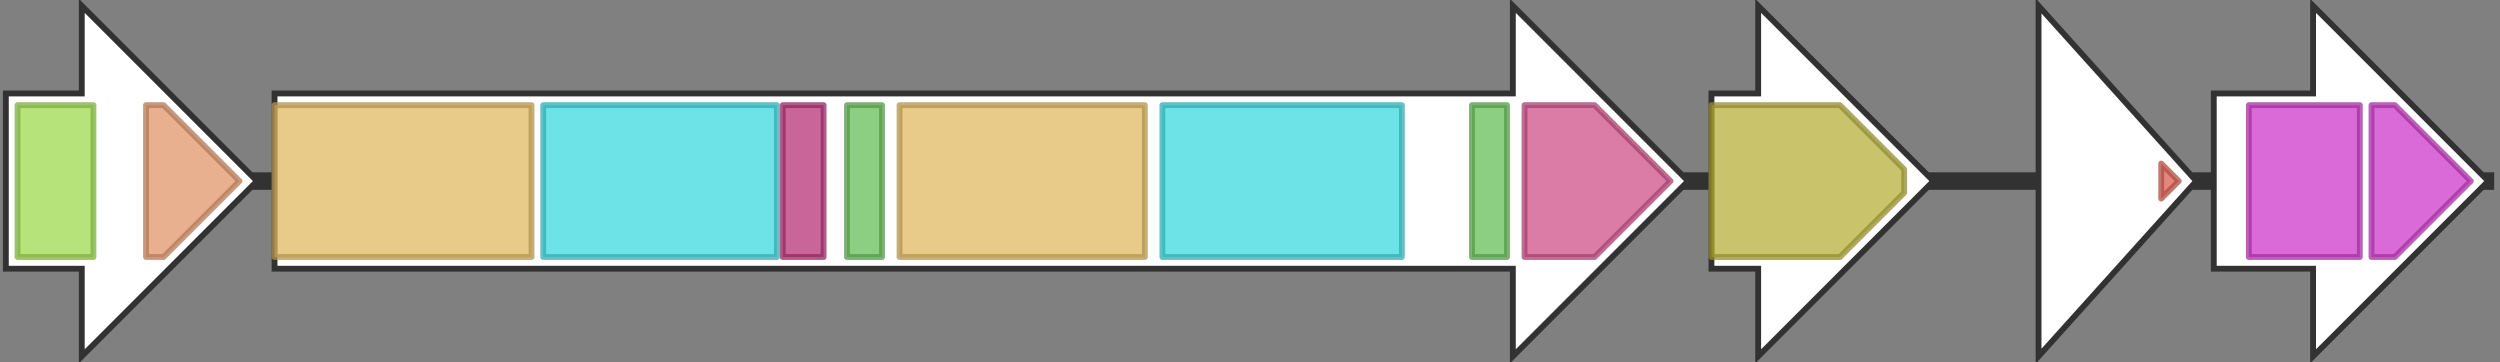 <svg version="1.1" baseProfile="full" xmlns="http://www.w3.org/2000/svg" width="428" height="62">
	<rect width="100%" height="100%" fill="#808080" stroke="none"/>
	<line x1="1" y1="31" x2="427" y2="31" style="stroke:rgb(50,50,50); stroke-width:3 "/>
	<g>
		<polygon class="NoName" points="1,16 14,16 14,1 44,31 14,61 14,46 1,46" fill="rgb(255,255,255)" fill-opacity="1.0" stroke="rgb(50,50,50)" stroke-width="1" />
		<g>
			<title>PF03033</title>
			<rect class="PF03033" x="3" y="18" stroke-linejoin="round" width="13" height="26" fill="rgb(157,218,79)" stroke="rgb(125,174,63)" stroke-width="1" opacity="0.75" />
		</g>
		<g>
			<title>PF00201</title>
			<polygon class="PF00201" points="25,18 28,18 41,31 41,31 28,44 25,44" stroke-linejoin="round" width="16" height="26" fill="rgb(225,150,107)" stroke="rgb(180,120,85)" stroke-width="1" opacity="0.75" />
		</g>
	</g>
	<g>
		<polygon class="NoName" points="47,16 259,16 259,1 289,31 259,61 259,46 47,46" fill="rgb(255,255,255)" fill-opacity="1.0" stroke="rgb(50,50,50)" stroke-width="1" />
		<g>
			<title>PF00668</title>
			<rect class="PF00668" x="47" y="18" stroke-linejoin="round" width="44" height="26" fill="rgb(224,184,98)" stroke="rgb(179,147,78)" stroke-width="1" opacity="0.75" />
		</g>
		<g>
			<title>PF00501</title>
			<rect class="PF00501" x="93" y="18" stroke-linejoin="round" width="40" height="26" fill="rgb(60,217,223)" stroke="rgb(48,173,178)" stroke-width="1" opacity="0.75" />
		</g>
		<g>
			<title>PF13193</title>
			<rect class="PF13193" x="134" y="18" stroke-linejoin="round" width="7" height="26" fill="rgb(182,50,118)" stroke="rgb(145,39,94)" stroke-width="1" opacity="0.75" />
		</g>
		<g>
			<title>PF00550</title>
			<rect class="PF00550" x="145" y="18" stroke-linejoin="round" width="6" height="26" fill="rgb(103,191,88)" stroke="rgb(82,152,70)" stroke-width="1" opacity="0.75" />
		</g>
		<g>
			<title>PF00668</title>
			<rect class="PF00668" x="154" y="18" stroke-linejoin="round" width="42" height="26" fill="rgb(224,184,98)" stroke="rgb(179,147,78)" stroke-width="1" opacity="0.75" />
		</g>
		<g>
			<title>PF00501</title>
			<rect class="PF00501" x="199" y="18" stroke-linejoin="round" width="41" height="26" fill="rgb(60,217,223)" stroke="rgb(48,173,178)" stroke-width="1" opacity="0.75" />
		</g>
		<g>
			<title>PF00550</title>
			<rect class="PF00550" x="252" y="18" stroke-linejoin="round" width="6" height="26" fill="rgb(103,191,88)" stroke="rgb(82,152,70)" stroke-width="1" opacity="0.75" />
		</g>
		<g>
			<title>PF00975</title>
			<polygon class="PF00975" points="261,18 273,18 286,31 273,44 261,44" stroke-linejoin="round" width="26" height="26" fill="rgb(207,80,138)" stroke="rgb(165,63,110)" stroke-width="1" opacity="0.75" />
		</g>
	</g>
	<g>
		<polygon class="NoName" points="293,16 301,16 301,1 331,31 301,61 301,46 293,46" fill="rgb(255,255,255)" fill-opacity="1.0" stroke="rgb(50,50,50)" stroke-width="1" />
		<g>
			<title>PF01494</title>
			<polygon class="PF01494" points="293,18 315,18 326,29 326,33 315,44 293,44" stroke-linejoin="round" width="33" height="26" fill="rgb(182,175,59)" stroke="rgb(145,140,47)" stroke-width="1" opacity="0.75" />
		</g>
	</g>
	<g>
		<polygon class="NoName" points="349,16 349,16 349,1 376,31 349,61 349,46 349,46" fill="rgb(255,255,255)" fill-opacity="1.0" stroke="rgb(50,50,50)" stroke-width="1" />
		<g>
			<title>PF00196</title>
			<polygon class="PF00196" points="370,28 373,31 370,34" stroke-linejoin="round" width="5" height="26" fill="rgb(219,94,82)" stroke="rgb(175,75,65)" stroke-width="1" opacity="0.75" />
		</g>
	</g>
	<g>
		<polygon class="NoName" points="379,16 396,16 396,1 426,31 396,61 396,46 379,46" fill="rgb(255,255,255)" fill-opacity="1.0" stroke="rgb(50,50,50)" stroke-width="1" />
		<g>
			<title>PF02321</title>
			<rect class="PF02321" x="385" y="18" stroke-linejoin="round" width="19" height="26" fill="rgb(205,57,201)" stroke="rgb(164,45,160)" stroke-width="1" opacity="0.75" />
		</g>
		<g>
			<title>PF02321</title>
			<polygon class="PF02321" points="406,18 410,18 423,31 410,44 406,44" stroke-linejoin="round" width="18" height="26" fill="rgb(205,57,201)" stroke="rgb(164,45,160)" stroke-width="1" opacity="0.75" />
		</g>
	</g>
</svg>
